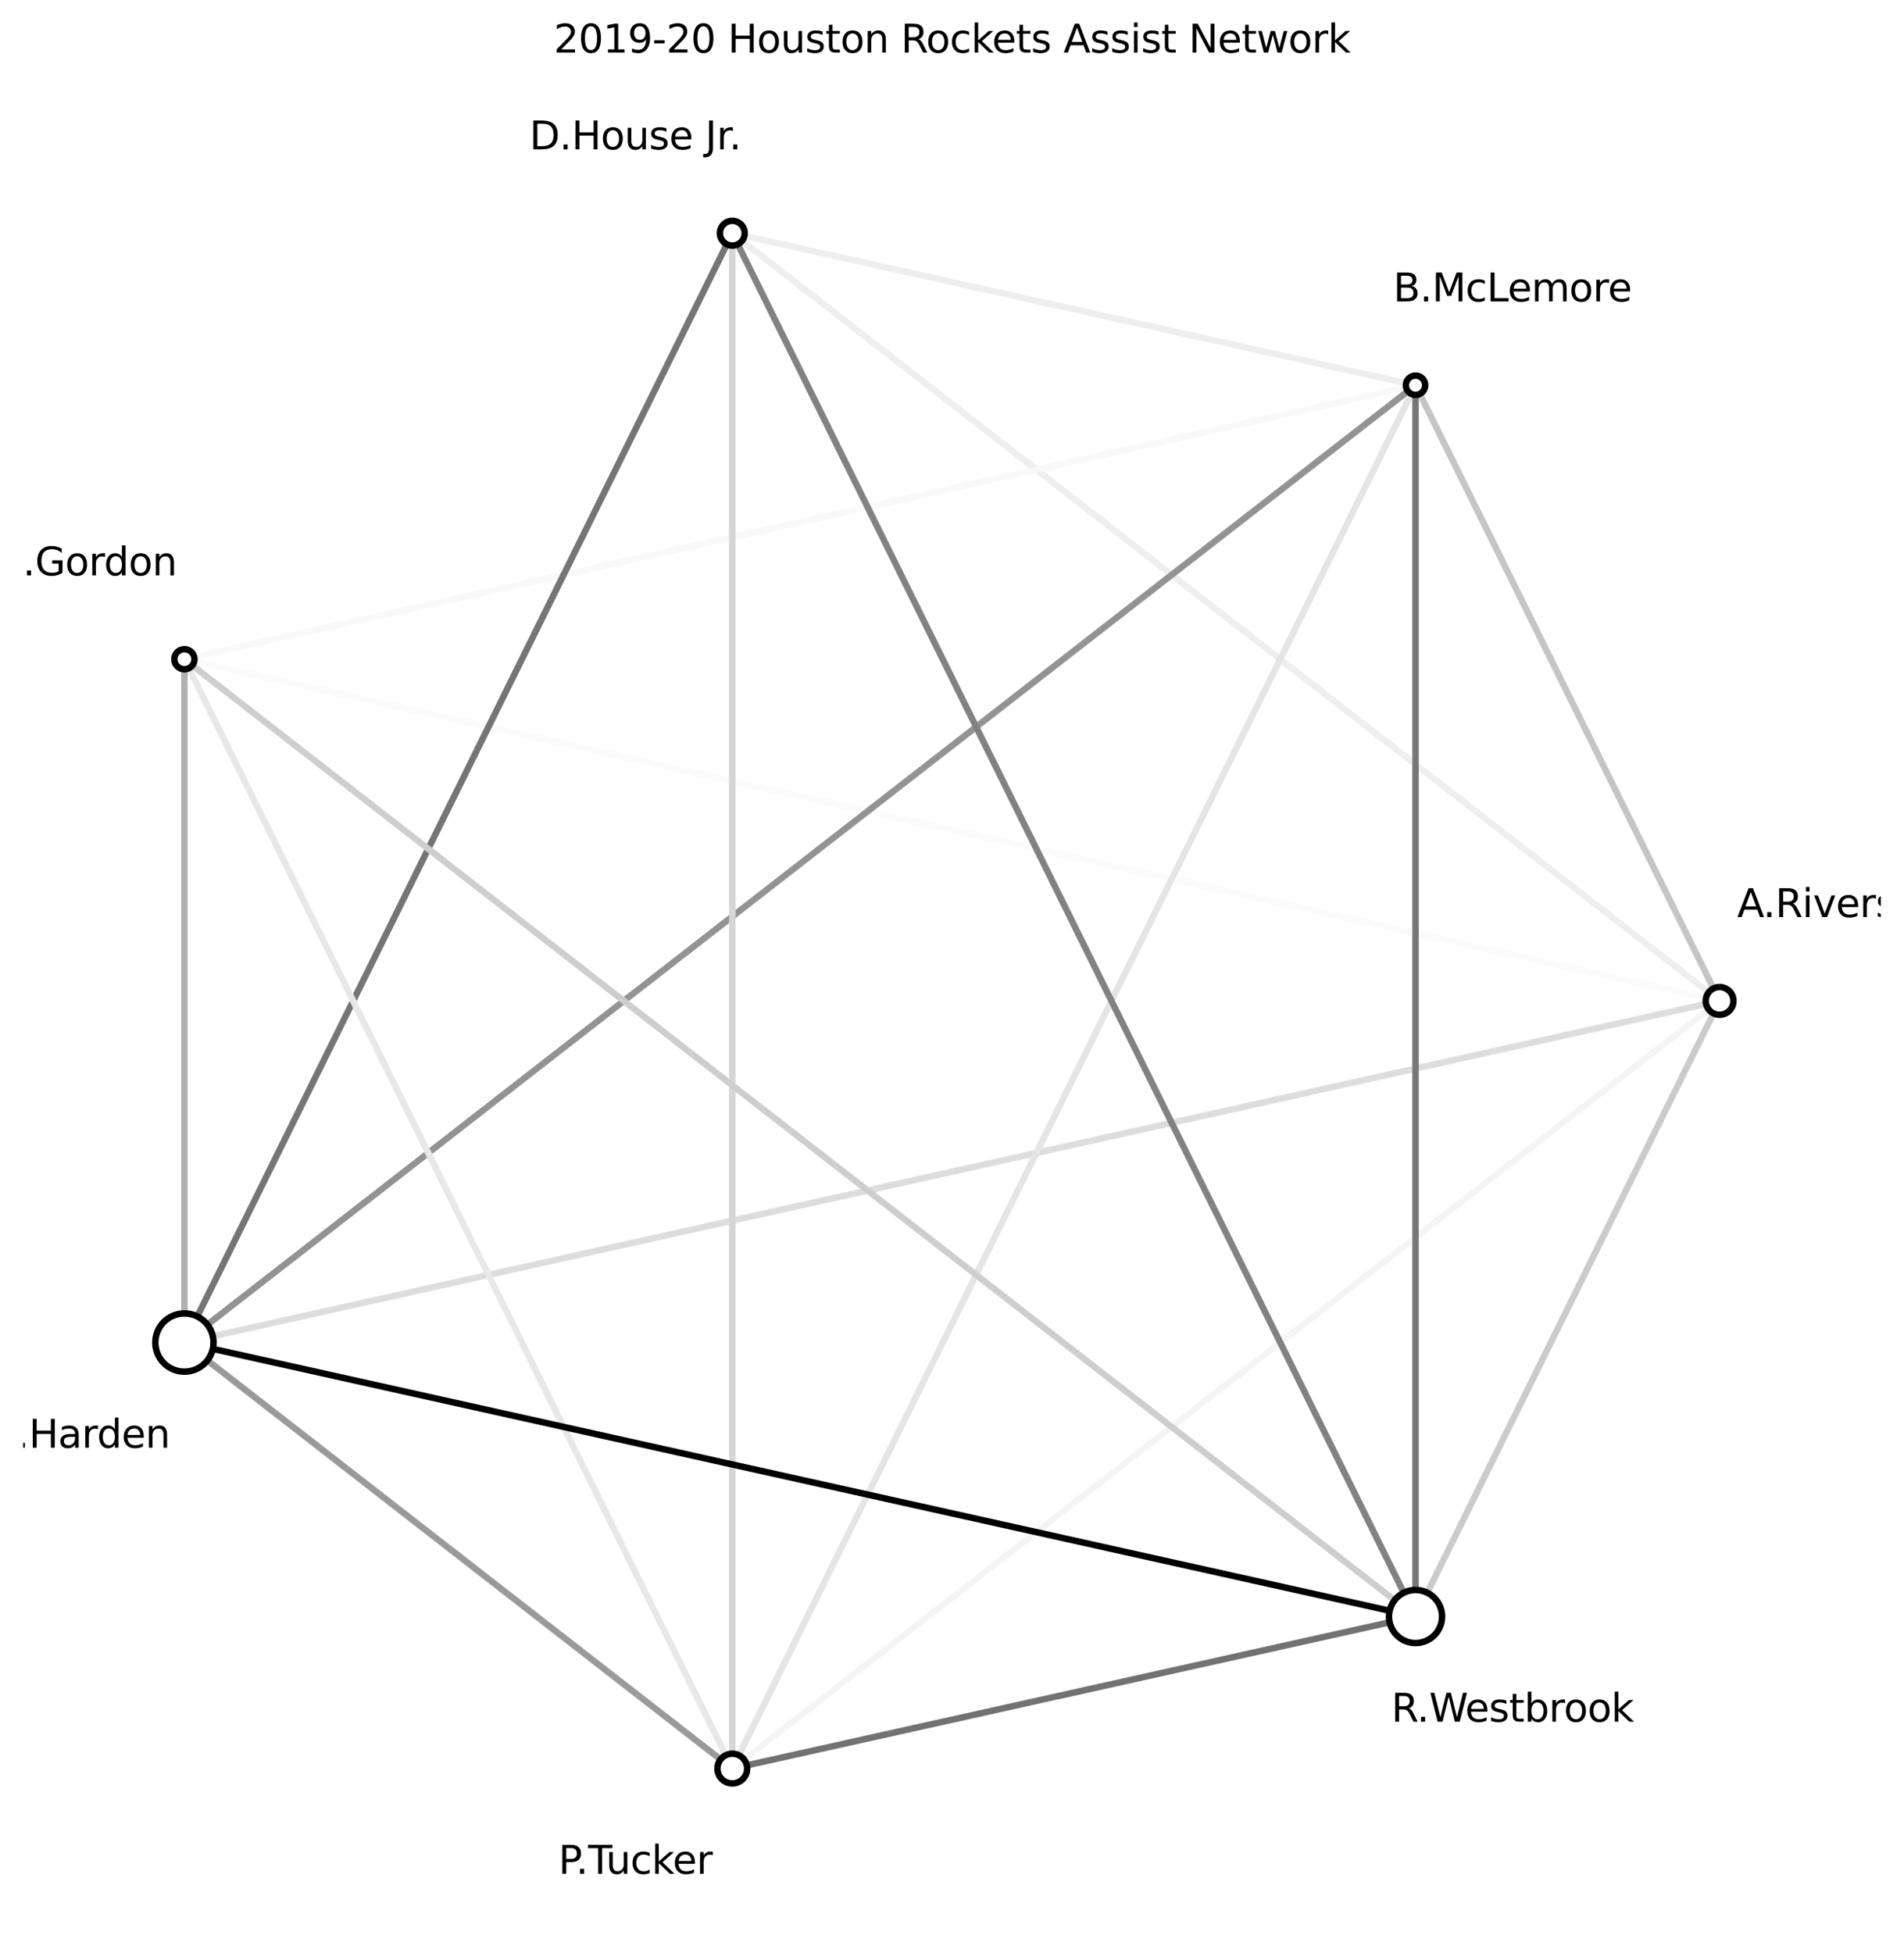 <?xml version="1.0" encoding="utf-8" standalone="no"?>
<!DOCTYPE svg PUBLIC "-//W3C//DTD SVG 1.1//EN"
  "http://www.w3.org/Graphics/SVG/1.1/DTD/svg11.dtd">
<svg xmlns:xlink="http://www.w3.org/1999/xlink" width="590.4pt" height="605.518pt" viewBox="0 0 590.4 605.518" xmlns="http://www.w3.org/2000/svg" version="1.1">
 <defs>
  <style type="text/css">*{stroke-linejoin: round; stroke-linecap: butt}</style>
 </defs>
 <g id="figure_1">
  <g id="patch_1">
   <path d="M 0 605.518 
L 590.4 605.518 
L 590.4 0 
L 0 0 
z
" style="fill: #ffffff"/>
  </g>
  <g id="axes_1">
   <g id="LineCollection_1">
    <path d="M 533.217 310.318 
L 438.932 119.444 
" clip-path="url(#pd165e50e74)" style="fill: none; stroke: #c5c5c5; stroke-width: 2"/>
    <path d="M 533.217 310.318 
L 227.078 72.302 
" clip-path="url(#pd165e50e74)" style="fill: none; stroke: #eeeeee; stroke-width: 2"/>
    <path d="M 533.217 310.318 
L 57.183 204.391 
" clip-path="url(#pd165e50e74)" style="fill: none; stroke: #fbfbfb; stroke-width: 2"/>
    <path d="M 533.217 310.318 
L 57.183 416.245 
" clip-path="url(#pd165e50e74)" style="fill: none; stroke: #dddddd; stroke-width: 2"/>
    <path d="M 533.217 310.318 
L 227.078 548.335 
" clip-path="url(#pd165e50e74)" style="fill: none; stroke: #f5f5f5; stroke-width: 2"/>
    <path d="M 533.217 310.318 
L 438.932 501.193 
" clip-path="url(#pd165e50e74)" style="fill: none; stroke: #cbcbcb; stroke-width: 2"/>
    <path d="M 438.932 119.444 
L 227.078 72.302 
" clip-path="url(#pd165e50e74)" style="fill: none; stroke: #eeeeee; stroke-width: 2"/>
    <path d="M 438.932 119.444 
L 57.183 204.391 
" clip-path="url(#pd165e50e74)" style="fill: none; stroke: #f9f9f9; stroke-width: 2"/>
    <path d="M 438.932 119.444 
L 57.183 416.245 
" clip-path="url(#pd165e50e74)" style="fill: none; stroke: #939393; stroke-width: 2"/>
    <path d="M 438.932 119.444 
L 227.078 548.335 
" clip-path="url(#pd165e50e74)" style="fill: none; stroke: #e5e5e5; stroke-width: 2"/>
    <path d="M 438.932 119.444 
L 438.932 501.193 
" clip-path="url(#pd165e50e74)" style="fill: none; stroke: #777777; stroke-width: 2"/>
    <path d="M 227.078 72.302 
L 57.183 204.391 
" clip-path="url(#pd165e50e74)" style="fill: none; stroke: #ffffff; stroke-width: 2"/>
    <path d="M 227.078 72.302 
L 57.183 416.245 
" clip-path="url(#pd165e50e74)" style="fill: none; stroke: #757575; stroke-width: 2"/>
    <path d="M 227.078 72.302 
L 227.078 548.335 
" clip-path="url(#pd165e50e74)" style="fill: none; stroke: #d6d6d6; stroke-width: 2"/>
    <path d="M 227.078 72.302 
L 438.932 501.193 
" clip-path="url(#pd165e50e74)" style="fill: none; stroke: #828282; stroke-width: 2"/>
    <path d="M 57.183 204.391 
L 57.183 416.245 
" clip-path="url(#pd165e50e74)" style="fill: none; stroke: #b1b1b1; stroke-width: 2"/>
    <path d="M 57.183 204.391 
L 227.078 548.335 
" clip-path="url(#pd165e50e74)" style="fill: none; stroke: #e8e8e8; stroke-width: 2"/>
    <path d="M 57.183 204.391 
L 438.932 501.193 
" clip-path="url(#pd165e50e74)" style="fill: none; stroke: #cecece; stroke-width: 2"/>
    <path d="M 57.183 416.245 
L 227.078 548.335 
" clip-path="url(#pd165e50e74)" style="fill: none; stroke: #9a9a9a; stroke-width: 2"/>
    <path d="M 57.183 416.245 
L 438.932 501.193 
" clip-path="url(#pd165e50e74)" style="fill: none; stroke: #000000; stroke-width: 2"/>
    <path d="M 227.078 548.335 
L 438.932 501.193 
" clip-path="url(#pd165e50e74)" style="fill: none; stroke: #727272; stroke-width: 2"/>
   </g>
   <g id="PathCollection_1">
    <path d="M 533.217 314.619 
C 534.357 314.619 535.451 314.166 536.258 313.36 
C 537.064 312.553 537.518 311.459 537.518 310.318 
C 537.518 309.177 537.064 308.083 536.258 307.277 
C 535.451 306.47 534.357 306.017 533.217 306.017 
C 532.076 306.017 530.982 306.47 530.175 307.277 
C 529.369 308.083 528.915 309.177 528.915 310.318 
C 528.915 311.459 529.369 312.553 530.175 313.36 
C 530.982 314.166 532.076 314.619 533.217 314.619 
z
" clip-path="url(#pd165e50e74)" style="fill: #ffffff; stroke: #000000; stroke-width: 2"/>
    <path d="M 438.932 122.444 
C 439.728 122.444 440.491 122.128 441.054 121.565 
C 441.616 121.002 441.932 120.239 441.932 119.444 
C 441.932 118.648 441.616 117.885 441.054 117.322 
C 440.491 116.76 439.728 116.444 438.932 116.444 
C 438.137 116.444 437.374 116.76 436.811 117.322 
C 436.248 117.885 435.932 118.648 435.932 119.444 
C 435.932 120.239 436.248 121.002 436.811 121.565 
C 437.374 122.128 438.137 122.444 438.932 122.444 
z
" clip-path="url(#pd165e50e74)" style="fill: #ffffff; stroke: #000000; stroke-width: 2"/>
    <path d="M 227.078 76.142 
C 228.096 76.142 229.073 75.738 229.793 75.017 
C 230.514 74.297 230.918 73.32 230.918 72.302 
C 230.918 71.283 230.514 70.306 229.793 69.586 
C 229.073 68.866 228.096 68.461 227.078 68.461 
C 226.059 68.461 225.082 68.866 224.362 69.586 
C 223.642 70.306 223.237 71.283 223.237 72.302 
C 223.237 73.32 223.642 74.297 224.362 75.017 
C 225.082 75.738 226.059 76.142 227.078 76.142 
z
" clip-path="url(#pd165e50e74)" style="fill: #ffffff; stroke: #000000; stroke-width: 2"/>
    <path d="M 57.183 207.513 
C 58.012 207.513 58.806 207.184 59.391 206.599 
C 59.977 206.013 60.306 205.219 60.306 204.391 
C 60.306 203.563 59.977 202.768 59.391 202.183 
C 58.806 201.597 58.012 201.268 57.183 201.268 
C 56.355 201.268 55.561 201.597 54.976 202.183 
C 54.39 202.768 54.061 203.563 54.061 204.391 
C 54.061 205.219 54.39 206.013 54.976 206.599 
C 55.561 207.184 56.355 207.513 57.183 207.513 
z
" clip-path="url(#pd165e50e74)" style="fill: #ffffff; stroke: #000000; stroke-width: 2"/>
    <path d="M 57.183 425.273 
C 59.578 425.273 61.874 424.322 63.567 422.629 
C 65.26 420.936 66.211 418.64 66.211 416.245 
C 66.211 413.851 65.26 411.555 63.567 409.862 
C 61.874 408.169 59.578 407.218 57.183 407.218 
C 54.789 407.218 52.493 408.169 50.8 409.862 
C 49.107 411.555 48.156 413.851 48.156 416.245 
C 48.156 418.64 49.107 420.936 50.8 422.629 
C 52.493 424.322 54.789 425.273 57.183 425.273 
z
" clip-path="url(#pd165e50e74)" style="fill: #ffffff; stroke: #000000; stroke-width: 2"/>
    <path d="M 227.078 552.944 
C 228.3 552.944 229.473 552.459 230.337 551.594 
C 231.202 550.73 231.687 549.557 231.687 548.335 
C 231.687 547.112 231.202 545.94 230.337 545.075 
C 229.473 544.211 228.3 543.725 227.078 543.725 
C 225.855 543.725 224.683 544.211 223.818 545.075 
C 222.954 545.94 222.468 547.112 222.468 548.335 
C 222.468 549.557 222.954 550.73 223.818 551.594 
C 224.683 552.459 225.855 552.944 227.078 552.944 
z
" clip-path="url(#pd165e50e74)" style="fill: #ffffff; stroke: #000000; stroke-width: 2"/>
    <path d="M 438.932 509.424 
C 441.115 509.424 443.209 508.556 444.753 507.013 
C 446.296 505.469 447.163 503.375 447.163 501.193 
C 447.163 499.01 446.296 496.916 444.753 495.372 
C 443.209 493.829 441.115 492.962 438.932 492.962 
C 436.749 492.962 434.656 493.829 433.112 495.372 
C 431.569 496.916 430.701 499.01 430.701 501.193 
C 430.701 503.375 431.569 505.469 433.112 507.013 
C 434.656 508.556 436.749 509.424 438.932 509.424 
z
" clip-path="url(#pd165e50e74)" style="fill: #ffffff; stroke: #000000; stroke-width: 2"/>
   </g>
   <g id="text_1">
    <g clip-path="url(#pd165e50e74)">
     <!-- A.Rivers -->
     <g transform="translate(538.689 284.333)scale(0.12 -0.12)">
      <defs>
       <path id="DejaVuSans-41" d="M 2188 4044 
L 1331 1722 
L 3047 1722 
L 2188 4044 
z
M 1831 4666 
L 2547 4666 
L 4325 0 
L 3669 0 
L 3244 1197 
L 1141 1197 
L 716 0 
L 50 0 
L 1831 4666 
z
" transform="scale(0.016)"/>
       <path id="DejaVuSans-2e" d="M 684 794 
L 1344 794 
L 1344 0 
L 684 0 
L 684 794 
z
" transform="scale(0.016)"/>
       <path id="DejaVuSans-52" d="M 2841 2188 
Q 3044 2119 3236 1894 
Q 3428 1669 3622 1275 
L 4263 0 
L 3584 0 
L 2988 1197 
Q 2756 1666 2539 1819 
Q 2322 1972 1947 1972 
L 1259 1972 
L 1259 0 
L 628 0 
L 628 4666 
L 2053 4666 
Q 2853 4666 3247 4331 
Q 3641 3997 3641 3322 
Q 3641 2881 3436 2590 
Q 3231 2300 2841 2188 
z
M 1259 4147 
L 1259 2491 
L 2053 2491 
Q 2509 2491 2742 2702 
Q 2975 2913 2975 3322 
Q 2975 3731 2742 3939 
Q 2509 4147 2053 4147 
L 1259 4147 
z
" transform="scale(0.016)"/>
       <path id="DejaVuSans-69" d="M 603 3500 
L 1178 3500 
L 1178 0 
L 603 0 
L 603 3500 
z
M 603 4863 
L 1178 4863 
L 1178 4134 
L 603 4134 
L 603 4863 
z
" transform="scale(0.016)"/>
       <path id="DejaVuSans-76" d="M 191 3500 
L 800 3500 
L 1894 563 
L 2988 3500 
L 3597 3500 
L 2284 0 
L 1503 0 
L 191 3500 
z
" transform="scale(0.016)"/>
       <path id="DejaVuSans-65" d="M 3597 1894 
L 3597 1613 
L 953 1613 
Q 991 1019 1311 708 
Q 1631 397 2203 397 
Q 2534 397 2845 478 
Q 3156 559 3463 722 
L 3463 178 
Q 3153 47 2828 -22 
Q 2503 -91 2169 -91 
Q 1331 -91 842 396 
Q 353 884 353 1716 
Q 353 2575 817 3079 
Q 1281 3584 2069 3584 
Q 2775 3584 3186 3129 
Q 3597 2675 3597 1894 
z
M 3022 2063 
Q 3016 2534 2758 2815 
Q 2500 3097 2075 3097 
Q 1594 3097 1305 2825 
Q 1016 2553 972 2059 
L 3022 2063 
z
" transform="scale(0.016)"/>
       <path id="DejaVuSans-72" d="M 2631 2963 
Q 2534 3019 2420 3045 
Q 2306 3072 2169 3072 
Q 1681 3072 1420 2755 
Q 1159 2438 1159 1844 
L 1159 0 
L 581 0 
L 581 3500 
L 1159 3500 
L 1159 2956 
Q 1341 3275 1631 3429 
Q 1922 3584 2338 3584 
Q 2397 3584 2469 3576 
Q 2541 3569 2628 3553 
L 2631 2963 
z
" transform="scale(0.016)"/>
       <path id="DejaVuSans-73" d="M 2834 3397 
L 2834 2853 
Q 2591 2978 2328 3040 
Q 2066 3103 1784 3103 
Q 1356 3103 1142 2972 
Q 928 2841 928 2578 
Q 928 2378 1081 2264 
Q 1234 2150 1697 2047 
L 1894 2003 
Q 2506 1872 2764 1633 
Q 3022 1394 3022 966 
Q 3022 478 2636 193 
Q 2250 -91 1575 -91 
Q 1294 -91 989 -36 
Q 684 19 347 128 
L 347 722 
Q 666 556 975 473 
Q 1284 391 1588 391 
Q 1994 391 2212 530 
Q 2431 669 2431 922 
Q 2431 1156 2273 1281 
Q 2116 1406 1581 1522 
L 1381 1569 
Q 847 1681 609 1914 
Q 372 2147 372 2553 
Q 372 3047 722 3315 
Q 1072 3584 1716 3584 
Q 2034 3584 2315 3537 
Q 2597 3491 2834 3397 
z
" transform="scale(0.016)"/>
      </defs>
      <use xlink:href="#DejaVuSans-41"/>
      <use xlink:href="#DejaVuSans-2e" x="66.658"/>
      <use xlink:href="#DejaVuSans-52" x="98.445"/>
      <use xlink:href="#DejaVuSans-69" x="167.928"/>
      <use xlink:href="#DejaVuSans-76" x="195.711"/>
      <use xlink:href="#DejaVuSans-65" x="254.891"/>
      <use xlink:href="#DejaVuSans-72" x="316.414"/>
      <use xlink:href="#DejaVuSans-73" x="357.527"/>
     </g>
    </g>
   </g>
   <g id="text_2">
    <g clip-path="url(#pd165e50e74)">
     <!-- B.McLemore -->
     <g transform="translate(432.014 93.458)scale(0.12 -0.12)">
      <defs>
       <path id="DejaVuSans-42" d="M 1259 2228 
L 1259 519 
L 2272 519 
Q 2781 519 3026 730 
Q 3272 941 3272 1375 
Q 3272 1813 3026 2020 
Q 2781 2228 2272 2228 
L 1259 2228 
z
M 1259 4147 
L 1259 2741 
L 2194 2741 
Q 2656 2741 2882 2914 
Q 3109 3088 3109 3444 
Q 3109 3797 2882 3972 
Q 2656 4147 2194 4147 
L 1259 4147 
z
M 628 4666 
L 2241 4666 
Q 2963 4666 3353 4366 
Q 3744 4066 3744 3513 
Q 3744 3084 3544 2831 
Q 3344 2578 2956 2516 
Q 3422 2416 3680 2098 
Q 3938 1781 3938 1306 
Q 3938 681 3513 340 
Q 3088 0 2303 0 
L 628 0 
L 628 4666 
z
" transform="scale(0.016)"/>
       <path id="DejaVuSans-4d" d="M 628 4666 
L 1569 4666 
L 2759 1491 
L 3956 4666 
L 4897 4666 
L 4897 0 
L 4281 0 
L 4281 4097 
L 3078 897 
L 2444 897 
L 1241 4097 
L 1241 0 
L 628 0 
L 628 4666 
z
" transform="scale(0.016)"/>
       <path id="DejaVuSans-63" d="M 3122 3366 
L 3122 2828 
Q 2878 2963 2633 3030 
Q 2388 3097 2138 3097 
Q 1578 3097 1268 2742 
Q 959 2388 959 1747 
Q 959 1106 1268 751 
Q 1578 397 2138 397 
Q 2388 397 2633 464 
Q 2878 531 3122 666 
L 3122 134 
Q 2881 22 2623 -34 
Q 2366 -91 2075 -91 
Q 1284 -91 818 406 
Q 353 903 353 1747 
Q 353 2603 823 3093 
Q 1294 3584 2113 3584 
Q 2378 3584 2631 3529 
Q 2884 3475 3122 3366 
z
" transform="scale(0.016)"/>
       <path id="DejaVuSans-4c" d="M 628 4666 
L 1259 4666 
L 1259 531 
L 3531 531 
L 3531 0 
L 628 0 
L 628 4666 
z
" transform="scale(0.016)"/>
       <path id="DejaVuSans-6d" d="M 3328 2828 
Q 3544 3216 3844 3400 
Q 4144 3584 4550 3584 
Q 5097 3584 5394 3201 
Q 5691 2819 5691 2113 
L 5691 0 
L 5113 0 
L 5113 2094 
Q 5113 2597 4934 2840 
Q 4756 3084 4391 3084 
Q 3944 3084 3684 2787 
Q 3425 2491 3425 1978 
L 3425 0 
L 2847 0 
L 2847 2094 
Q 2847 2600 2669 2842 
Q 2491 3084 2119 3084 
Q 1678 3084 1418 2786 
Q 1159 2488 1159 1978 
L 1159 0 
L 581 0 
L 581 3500 
L 1159 3500 
L 1159 2956 
Q 1356 3278 1631 3431 
Q 1906 3584 2284 3584 
Q 2666 3584 2933 3390 
Q 3200 3197 3328 2828 
z
" transform="scale(0.016)"/>
       <path id="DejaVuSans-6f" d="M 1959 3097 
Q 1497 3097 1228 2736 
Q 959 2375 959 1747 
Q 959 1119 1226 758 
Q 1494 397 1959 397 
Q 2419 397 2687 759 
Q 2956 1122 2956 1747 
Q 2956 2369 2687 2733 
Q 2419 3097 1959 3097 
z
M 1959 3584 
Q 2709 3584 3137 3096 
Q 3566 2609 3566 1747 
Q 3566 888 3137 398 
Q 2709 -91 1959 -91 
Q 1206 -91 779 398 
Q 353 888 353 1747 
Q 353 2609 779 3096 
Q 1206 3584 1959 3584 
z
" transform="scale(0.016)"/>
      </defs>
      <use xlink:href="#DejaVuSans-42"/>
      <use xlink:href="#DejaVuSans-2e" x="68.604"/>
      <use xlink:href="#DejaVuSans-4d" x="100.391"/>
      <use xlink:href="#DejaVuSans-63" x="186.67"/>
      <use xlink:href="#DejaVuSans-4c" x="241.65"/>
      <use xlink:href="#DejaVuSans-65" x="295.613"/>
      <use xlink:href="#DejaVuSans-6d" x="357.137"/>
      <use xlink:href="#DejaVuSans-6f" x="454.549"/>
      <use xlink:href="#DejaVuSans-72" x="515.73"/>
      <use xlink:href="#DejaVuSans-65" x="554.594"/>
     </g>
    </g>
   </g>
   <g id="text_3">
    <g clip-path="url(#pd165e50e74)">
     <!-- D.House Jr. -->
     <g transform="translate(164.195 46.316)scale(0.12 -0.12)">
      <defs>
       <path id="DejaVuSans-44" d="M 1259 4147 
L 1259 519 
L 2022 519 
Q 2988 519 3436 956 
Q 3884 1394 3884 2338 
Q 3884 3275 3436 3711 
Q 2988 4147 2022 4147 
L 1259 4147 
z
M 628 4666 
L 1925 4666 
Q 3281 4666 3915 4102 
Q 4550 3538 4550 2338 
Q 4550 1131 3912 565 
Q 3275 0 1925 0 
L 628 0 
L 628 4666 
z
" transform="scale(0.016)"/>
       <path id="DejaVuSans-48" d="M 628 4666 
L 1259 4666 
L 1259 2753 
L 3553 2753 
L 3553 4666 
L 4184 4666 
L 4184 0 
L 3553 0 
L 3553 2222 
L 1259 2222 
L 1259 0 
L 628 0 
L 628 4666 
z
" transform="scale(0.016)"/>
       <path id="DejaVuSans-75" d="M 544 1381 
L 544 3500 
L 1119 3500 
L 1119 1403 
Q 1119 906 1312 657 
Q 1506 409 1894 409 
Q 2359 409 2629 706 
Q 2900 1003 2900 1516 
L 2900 3500 
L 3475 3500 
L 3475 0 
L 2900 0 
L 2900 538 
Q 2691 219 2414 64 
Q 2138 -91 1772 -91 
Q 1169 -91 856 284 
Q 544 659 544 1381 
z
M 1991 3584 
L 1991 3584 
z
" transform="scale(0.016)"/>
       <path id="DejaVuSans-20" transform="scale(0.016)"/>
       <path id="DejaVuSans-4a" d="M 628 4666 
L 1259 4666 
L 1259 325 
Q 1259 -519 939 -900 
Q 619 -1281 -91 -1281 
L -331 -1281 
L -331 -750 
L -134 -750 
Q 284 -750 456 -515 
Q 628 -281 628 325 
L 628 4666 
z
" transform="scale(0.016)"/>
      </defs>
      <use xlink:href="#DejaVuSans-44"/>
      <use xlink:href="#DejaVuSans-2e" x="77.002"/>
      <use xlink:href="#DejaVuSans-48" x="108.789"/>
      <use xlink:href="#DejaVuSans-6f" x="183.984"/>
      <use xlink:href="#DejaVuSans-75" x="245.166"/>
      <use xlink:href="#DejaVuSans-73" x="308.545"/>
      <use xlink:href="#DejaVuSans-65" x="360.645"/>
      <use xlink:href="#DejaVuSans-20" x="422.168"/>
      <use xlink:href="#DejaVuSans-4a" x="453.955"/>
      <use xlink:href="#DejaVuSans-72" x="483.447"/>
      <use xlink:href="#DejaVuSans-2e" x="515.436"/>
     </g>
    </g>
   </g>
   <g id="text_4">
    <g clip-path="url(#pd165e50e74)">
     <!-- E.Gordon -->
     <g transform="translate(-0.529 178.406)scale(0.12 -0.12)">
      <defs>
       <path id="DejaVuSans-45" d="M 628 4666 
L 3578 4666 
L 3578 4134 
L 1259 4134 
L 1259 2753 
L 3481 2753 
L 3481 2222 
L 1259 2222 
L 1259 531 
L 3634 531 
L 3634 0 
L 628 0 
L 628 4666 
z
" transform="scale(0.016)"/>
       <path id="DejaVuSans-47" d="M 3809 666 
L 3809 1919 
L 2778 1919 
L 2778 2438 
L 4434 2438 
L 4434 434 
Q 4069 175 3628 42 
Q 3188 -91 2688 -91 
Q 1594 -91 976 548 
Q 359 1188 359 2328 
Q 359 3472 976 4111 
Q 1594 4750 2688 4750 
Q 3144 4750 3555 4637 
Q 3966 4525 4313 4306 
L 4313 3634 
Q 3963 3931 3569 4081 
Q 3175 4231 2741 4231 
Q 1884 4231 1454 3753 
Q 1025 3275 1025 2328 
Q 1025 1384 1454 906 
Q 1884 428 2741 428 
Q 3075 428 3337 486 
Q 3600 544 3809 666 
z
" transform="scale(0.016)"/>
       <path id="DejaVuSans-64" d="M 2906 2969 
L 2906 4863 
L 3481 4863 
L 3481 0 
L 2906 0 
L 2906 525 
Q 2725 213 2448 61 
Q 2172 -91 1784 -91 
Q 1150 -91 751 415 
Q 353 922 353 1747 
Q 353 2572 751 3078 
Q 1150 3584 1784 3584 
Q 2172 3584 2448 3432 
Q 2725 3281 2906 2969 
z
M 947 1747 
Q 947 1113 1208 752 
Q 1469 391 1925 391 
Q 2381 391 2643 752 
Q 2906 1113 2906 1747 
Q 2906 2381 2643 2742 
Q 2381 3103 1925 3103 
Q 1469 3103 1208 2742 
Q 947 2381 947 1747 
z
" transform="scale(0.016)"/>
       <path id="DejaVuSans-6e" d="M 3513 2113 
L 3513 0 
L 2938 0 
L 2938 2094 
Q 2938 2591 2744 2837 
Q 2550 3084 2163 3084 
Q 1697 3084 1428 2787 
Q 1159 2491 1159 1978 
L 1159 0 
L 581 0 
L 581 3500 
L 1159 3500 
L 1159 2956 
Q 1366 3272 1645 3428 
Q 1925 3584 2291 3584 
Q 2894 3584 3203 3211 
Q 3513 2838 3513 2113 
z
" transform="scale(0.016)"/>
      </defs>
      <use xlink:href="#DejaVuSans-45"/>
      <use xlink:href="#DejaVuSans-2e" x="63.184"/>
      <use xlink:href="#DejaVuSans-47" x="94.971"/>
      <use xlink:href="#DejaVuSans-6f" x="172.461"/>
      <use xlink:href="#DejaVuSans-72" x="233.643"/>
      <use xlink:href="#DejaVuSans-64" x="273.006"/>
      <use xlink:href="#DejaVuSans-6f" x="336.482"/>
      <use xlink:href="#DejaVuSans-6e" x="397.664"/>
     </g>
    </g>
   </g>
   <g id="text_5">
    <g clip-path="url(#pd165e50e74)">
     <!-- J.Harden -->
     <g transform="translate(1.603 448.853)scale(0.12 -0.12)">
      <defs>
       <path id="DejaVuSans-61" d="M 2194 1759 
Q 1497 1759 1228 1600 
Q 959 1441 959 1056 
Q 959 750 1161 570 
Q 1363 391 1709 391 
Q 2188 391 2477 730 
Q 2766 1069 2766 1631 
L 2766 1759 
L 2194 1759 
z
M 3341 1997 
L 3341 0 
L 2766 0 
L 2766 531 
Q 2569 213 2275 61 
Q 1981 -91 1556 -91 
Q 1019 -91 701 211 
Q 384 513 384 1019 
Q 384 1609 779 1909 
Q 1175 2209 1959 2209 
L 2766 2209 
L 2766 2266 
Q 2766 2663 2505 2880 
Q 2244 3097 1772 3097 
Q 1472 3097 1187 3025 
Q 903 2953 641 2809 
L 641 3341 
Q 956 3463 1253 3523 
Q 1550 3584 1831 3584 
Q 2591 3584 2966 3190 
Q 3341 2797 3341 1997 
z
" transform="scale(0.016)"/>
      </defs>
      <use xlink:href="#DejaVuSans-4a"/>
      <use xlink:href="#DejaVuSans-2e" x="29.492"/>
      <use xlink:href="#DejaVuSans-48" x="61.279"/>
      <use xlink:href="#DejaVuSans-61" x="136.475"/>
      <use xlink:href="#DejaVuSans-72" x="197.754"/>
      <use xlink:href="#DejaVuSans-64" x="237.117"/>
      <use xlink:href="#DejaVuSans-65" x="300.594"/>
      <use xlink:href="#DejaVuSans-6e" x="362.117"/>
     </g>
    </g>
   </g>
   <g id="text_6">
    <g clip-path="url(#pd165e50e74)">
     <!-- P.Tucker -->
     <g transform="translate(173.167 580.942)scale(0.12 -0.12)">
      <defs>
       <path id="DejaVuSans-50" d="M 1259 4147 
L 1259 2394 
L 2053 2394 
Q 2494 2394 2734 2622 
Q 2975 2850 2975 3272 
Q 2975 3691 2734 3919 
Q 2494 4147 2053 4147 
L 1259 4147 
z
M 628 4666 
L 2053 4666 
Q 2838 4666 3239 4311 
Q 3641 3956 3641 3272 
Q 3641 2581 3239 2228 
Q 2838 1875 2053 1875 
L 1259 1875 
L 1259 0 
L 628 0 
L 628 4666 
z
" transform="scale(0.016)"/>
       <path id="DejaVuSans-54" d="M -19 4666 
L 3928 4666 
L 3928 4134 
L 2272 4134 
L 2272 0 
L 1638 0 
L 1638 4134 
L -19 4134 
L -19 4666 
z
" transform="scale(0.016)"/>
       <path id="DejaVuSans-6b" d="M 581 4863 
L 1159 4863 
L 1159 1991 
L 2875 3500 
L 3609 3500 
L 1753 1863 
L 3688 0 
L 2938 0 
L 1159 1709 
L 1159 0 
L 581 0 
L 581 4863 
z
" transform="scale(0.016)"/>
      </defs>
      <use xlink:href="#DejaVuSans-50"/>
      <use xlink:href="#DejaVuSans-2e" x="44.678"/>
      <use xlink:href="#DejaVuSans-54" x="76.465"/>
      <use xlink:href="#DejaVuSans-75" x="122.424"/>
      <use xlink:href="#DejaVuSans-63" x="185.803"/>
      <use xlink:href="#DejaVuSans-6b" x="240.783"/>
      <use xlink:href="#DejaVuSans-65" x="295.068"/>
      <use xlink:href="#DejaVuSans-72" x="356.592"/>
     </g>
    </g>
   </g>
   <g id="text_7">
    <g clip-path="url(#pd165e50e74)">
     <!-- R.Westbrook -->
     <g transform="translate(431.417 533.8)scale(0.12 -0.12)">
      <defs>
       <path id="DejaVuSans-57" d="M 213 4666 
L 850 4666 
L 1831 722 
L 2809 4666 
L 3519 4666 
L 4500 722 
L 5478 4666 
L 6119 4666 
L 4947 0 
L 4153 0 
L 3169 4050 
L 2175 0 
L 1381 0 
L 213 4666 
z
" transform="scale(0.016)"/>
       <path id="DejaVuSans-74" d="M 1172 4494 
L 1172 3500 
L 2356 3500 
L 2356 3053 
L 1172 3053 
L 1172 1153 
Q 1172 725 1289 603 
Q 1406 481 1766 481 
L 2356 481 
L 2356 0 
L 1766 0 
Q 1100 0 847 248 
Q 594 497 594 1153 
L 594 3053 
L 172 3053 
L 172 3500 
L 594 3500 
L 594 4494 
L 1172 4494 
z
" transform="scale(0.016)"/>
       <path id="DejaVuSans-62" d="M 3116 1747 
Q 3116 2381 2855 2742 
Q 2594 3103 2138 3103 
Q 1681 3103 1420 2742 
Q 1159 2381 1159 1747 
Q 1159 1113 1420 752 
Q 1681 391 2138 391 
Q 2594 391 2855 752 
Q 3116 1113 3116 1747 
z
M 1159 2969 
Q 1341 3281 1617 3432 
Q 1894 3584 2278 3584 
Q 2916 3584 3314 3078 
Q 3713 2572 3713 1747 
Q 3713 922 3314 415 
Q 2916 -91 2278 -91 
Q 1894 -91 1617 61 
Q 1341 213 1159 525 
L 1159 0 
L 581 0 
L 581 4863 
L 1159 4863 
L 1159 2969 
z
" transform="scale(0.016)"/>
      </defs>
      <use xlink:href="#DejaVuSans-52"/>
      <use xlink:href="#DejaVuSans-2e" x="65.857"/>
      <use xlink:href="#DejaVuSans-57" x="97.645"/>
      <use xlink:href="#DejaVuSans-65" x="190.646"/>
      <use xlink:href="#DejaVuSans-73" x="252.17"/>
      <use xlink:href="#DejaVuSans-74" x="304.27"/>
      <use xlink:href="#DejaVuSans-62" x="343.479"/>
      <use xlink:href="#DejaVuSans-72" x="406.955"/>
      <use xlink:href="#DejaVuSans-6f" x="445.818"/>
      <use xlink:href="#DejaVuSans-6f" x="507"/>
      <use xlink:href="#DejaVuSans-6b" x="568.182"/>
     </g>
    </g>
   </g>
   <g id="text_8">
    <!-- 2019-20 Houston Rockets Assist Network -->
    <g transform="translate(171.717 16.318)scale(0.12 -0.12)">
     <defs>
      <path id="DejaVuSans-32" d="M 1228 531 
L 3431 531 
L 3431 0 
L 469 0 
L 469 531 
Q 828 903 1448 1529 
Q 2069 2156 2228 2338 
Q 2531 2678 2651 2914 
Q 2772 3150 2772 3378 
Q 2772 3750 2511 3984 
Q 2250 4219 1831 4219 
Q 1534 4219 1204 4116 
Q 875 4013 500 3803 
L 500 4441 
Q 881 4594 1212 4672 
Q 1544 4750 1819 4750 
Q 2544 4750 2975 4387 
Q 3406 4025 3406 3419 
Q 3406 3131 3298 2873 
Q 3191 2616 2906 2266 
Q 2828 2175 2409 1742 
Q 1991 1309 1228 531 
z
" transform="scale(0.016)"/>
      <path id="DejaVuSans-30" d="M 2034 4250 
Q 1547 4250 1301 3770 
Q 1056 3291 1056 2328 
Q 1056 1369 1301 889 
Q 1547 409 2034 409 
Q 2525 409 2770 889 
Q 3016 1369 3016 2328 
Q 3016 3291 2770 3770 
Q 2525 4250 2034 4250 
z
M 2034 4750 
Q 2819 4750 3233 4129 
Q 3647 3509 3647 2328 
Q 3647 1150 3233 529 
Q 2819 -91 2034 -91 
Q 1250 -91 836 529 
Q 422 1150 422 2328 
Q 422 3509 836 4129 
Q 1250 4750 2034 4750 
z
" transform="scale(0.016)"/>
      <path id="DejaVuSans-31" d="M 794 531 
L 1825 531 
L 1825 4091 
L 703 3866 
L 703 4441 
L 1819 4666 
L 2450 4666 
L 2450 531 
L 3481 531 
L 3481 0 
L 794 0 
L 794 531 
z
" transform="scale(0.016)"/>
      <path id="DejaVuSans-39" d="M 703 97 
L 703 672 
Q 941 559 1184 500 
Q 1428 441 1663 441 
Q 2288 441 2617 861 
Q 2947 1281 2994 2138 
Q 2813 1869 2534 1725 
Q 2256 1581 1919 1581 
Q 1219 1581 811 2004 
Q 403 2428 403 3163 
Q 403 3881 828 4315 
Q 1253 4750 1959 4750 
Q 2769 4750 3195 4129 
Q 3622 3509 3622 2328 
Q 3622 1225 3098 567 
Q 2575 -91 1691 -91 
Q 1453 -91 1209 -44 
Q 966 3 703 97 
z
M 1959 2075 
Q 2384 2075 2632 2365 
Q 2881 2656 2881 3163 
Q 2881 3666 2632 3958 
Q 2384 4250 1959 4250 
Q 1534 4250 1286 3958 
Q 1038 3666 1038 3163 
Q 1038 2656 1286 2365 
Q 1534 2075 1959 2075 
z
" transform="scale(0.016)"/>
      <path id="DejaVuSans-2d" d="M 313 2009 
L 1997 2009 
L 1997 1497 
L 313 1497 
L 313 2009 
z
" transform="scale(0.016)"/>
      <path id="DejaVuSans-4e" d="M 628 4666 
L 1478 4666 
L 3547 763 
L 3547 4666 
L 4159 4666 
L 4159 0 
L 3309 0 
L 1241 3903 
L 1241 0 
L 628 0 
L 628 4666 
z
" transform="scale(0.016)"/>
      <path id="DejaVuSans-77" d="M 269 3500 
L 844 3500 
L 1563 769 
L 2278 3500 
L 2956 3500 
L 3675 769 
L 4391 3500 
L 4966 3500 
L 4050 0 
L 3372 0 
L 2619 2869 
L 1863 0 
L 1184 0 
L 269 3500 
z
" transform="scale(0.016)"/>
     </defs>
     <use xlink:href="#DejaVuSans-32"/>
     <use xlink:href="#DejaVuSans-30" x="63.623"/>
     <use xlink:href="#DejaVuSans-31" x="127.246"/>
     <use xlink:href="#DejaVuSans-39" x="190.869"/>
     <use xlink:href="#DejaVuSans-2d" x="254.492"/>
     <use xlink:href="#DejaVuSans-32" x="290.576"/>
     <use xlink:href="#DejaVuSans-30" x="354.199"/>
     <use xlink:href="#DejaVuSans-20" x="417.822"/>
     <use xlink:href="#DejaVuSans-48" x="449.609"/>
     <use xlink:href="#DejaVuSans-6f" x="524.805"/>
     <use xlink:href="#DejaVuSans-75" x="585.986"/>
     <use xlink:href="#DejaVuSans-73" x="649.365"/>
     <use xlink:href="#DejaVuSans-74" x="701.465"/>
     <use xlink:href="#DejaVuSans-6f" x="740.674"/>
     <use xlink:href="#DejaVuSans-6e" x="801.855"/>
     <use xlink:href="#DejaVuSans-20" x="865.234"/>
     <use xlink:href="#DejaVuSans-52" x="897.021"/>
     <use xlink:href="#DejaVuSans-6f" x="962.004"/>
     <use xlink:href="#DejaVuSans-63" x="1023.186"/>
     <use xlink:href="#DejaVuSans-6b" x="1078.166"/>
     <use xlink:href="#DejaVuSans-65" x="1132.451"/>
     <use xlink:href="#DejaVuSans-74" x="1193.975"/>
     <use xlink:href="#DejaVuSans-73" x="1233.184"/>
     <use xlink:href="#DejaVuSans-20" x="1285.283"/>
     <use xlink:href="#DejaVuSans-41" x="1317.07"/>
     <use xlink:href="#DejaVuSans-73" x="1385.479"/>
     <use xlink:href="#DejaVuSans-73" x="1437.578"/>
     <use xlink:href="#DejaVuSans-69" x="1489.678"/>
     <use xlink:href="#DejaVuSans-73" x="1517.461"/>
     <use xlink:href="#DejaVuSans-74" x="1569.561"/>
     <use xlink:href="#DejaVuSans-20" x="1608.77"/>
     <use xlink:href="#DejaVuSans-4e" x="1640.557"/>
     <use xlink:href="#DejaVuSans-65" x="1715.361"/>
     <use xlink:href="#DejaVuSans-74" x="1776.885"/>
     <use xlink:href="#DejaVuSans-77" x="1816.094"/>
     <use xlink:href="#DejaVuSans-6f" x="1897.881"/>
     <use xlink:href="#DejaVuSans-72" x="1959.062"/>
     <use xlink:href="#DejaVuSans-6b" x="2000.176"/>
    </g>
   </g>
  </g>
 </g>
 <defs>
  <clipPath id="pd165e50e74">
   <rect x="7.2" y="22.318" width="576" height="576"/>
  </clipPath>
 </defs>
</svg>
